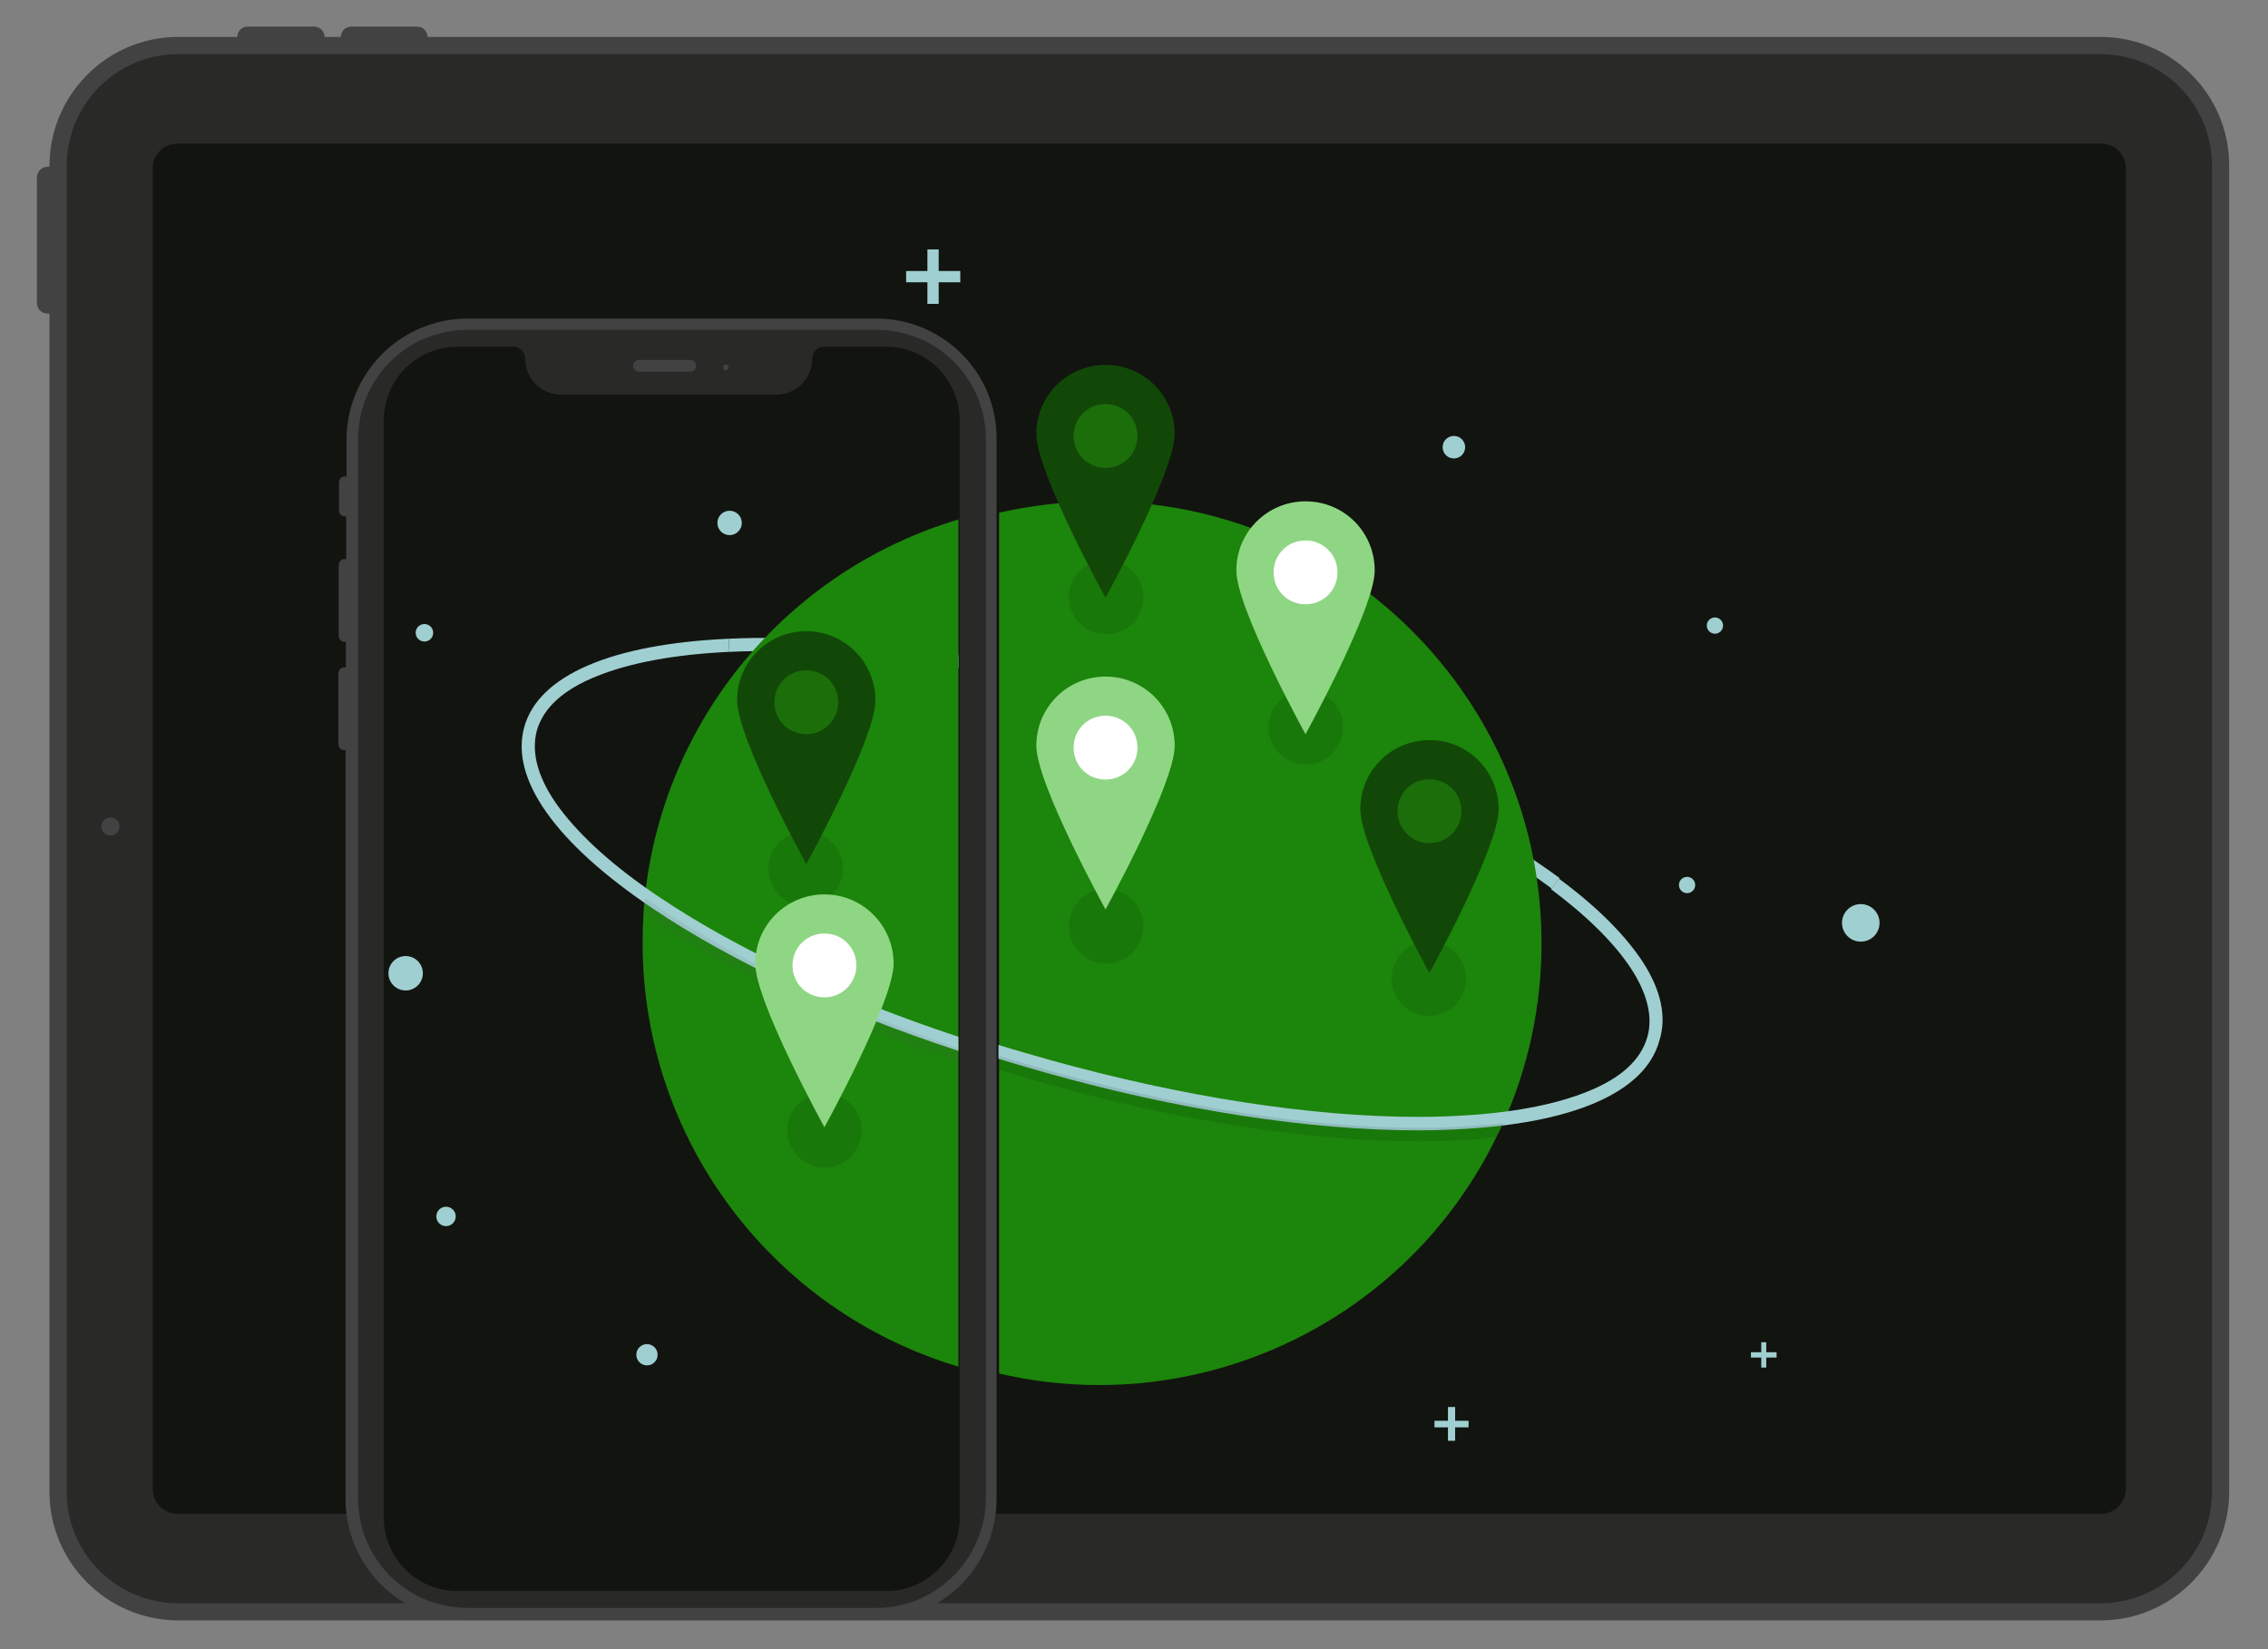 <?xml version="1.0" encoding="utf-8"?>
<!-- Generator: Adobe Illustrator 26.4.1, SVG Export Plug-In . SVG Version: 6.00 Build 0)  -->
<svg version="1.1" id="Layer_1" xmlns="http://www.w3.org/2000/svg" xmlns:xlink="http://www.w3.org/1999/xlink" x="0px" y="0px"
	 viewBox="0 0 724.6 527" style="enable-background:new 0 0 724.6 527;" xml:space="preserve">
<rect x="0" y="0" width="724.6" height="527" fill="#808080" stroke="none"/>
<style type="text/css">
	.st0{fill:#424242;}
	.st1{fill:#292928;}
	.st2{fill:#121410;}
	.st3{fill:#A0CFD1;}
	.st4{fill:#1C850B;}
	.st5{opacity:0.1;enable-background:new    ;}
	.st6{opacity:0.1;fill:#575656;enable-background:new    ;}
	.st7{fill:#F2F2F2;}
	.st8{fill:#FFFFFF;}
	.st9{fill:#8FD684;}
	.st10{fill:#1C6E0B;}
	.st11{fill:#114807;}
</style>
<path class="st0" d="M671.1,11.8H136.6c0-1.9-1.6-3.3-3.3-3.3h-21.1c-1.9,0-3.3,1.6-3.3,3.3h-5.2c0-1.9-1.6-3.3-3.4-3.3H79.1
	c-1.9,0-3.3,1.6-3.3,3.3H56.9c-22.6,0-41,18.4-41.1,41.1v0.4c-0.1,0-0.1,0-0.2,0h-0.4c-2,0-3.4,1.6-3.4,3.4l0,0v40.1
	c0,2,1.6,3.4,3.4,3.4l0,0h0.4c0.1,0,0.1,0,0.2,0v376.5c0,22.6,18.4,41,41.1,41.1h614.2c22.6,0,41-18.4,41.1-41.1V52.9
	C712.2,30.2,693.8,11.8,671.1,11.8z M699.8,476.8c0,15.8-12.9,28.7-28.7,28.7H56.9c-15.8,0-28.7-12.9-28.7-28.7V52.9
	c0-15.8,12.9-28.7,28.7-28.7h614.2c15.8,0,28.7,12.9,28.7,28.7V476.8L699.8,476.8z"/>
<path class="st1" d="M671.1,512.3H56.9c-19.6,0-35.6-15.9-35.6-35.6V52.9c0.1-19.6,15.9-35.6,35.6-35.6h614.2
	c19.6,0,35.6,15.9,35.6,35.6v424C706.7,496.4,690.7,512.3,671.1,512.3z"/>
<path class="st2" d="M671.3,483.7H56.7c-4.3,0-7.9-3.4-7.9-7.9V53.8c0-4.3,3.4-7.9,7.9-7.9h614.6c4.3,0,7.9,3.4,7.9,7.9v422.1
	C679.1,480.1,675.6,483.7,671.3,483.7z"/>
<circle class="st0" cx="35.3" cy="264.1" r="2.9"/>
<path class="st0" d="M280,101.8H149.4c-21.3,0-38.6,17.3-38.7,38.7v11.8c-1-0.3-2,0.3-2.3,1.3c0,0.2-0.1,0.3-0.1,0.5v9
	c0,1,0.8,1.9,1.8,1.9c0.2,0,0.3,0,0.5-0.1v13.8c-1-0.3-2,0.3-2.3,1.3c0,0.2-0.1,0.3-0.1,0.5v22.7c0,1,0.8,1.9,1.8,1.9
	c0.2,0,0.3,0,0.5-0.1v8.3c-1-0.3-2,0.3-2.3,1.3c0,0.2-0.1,0.3-0.1,0.5v22.7c0,1,0.8,1.9,1.8,1.9c0.2,0,0.3,0,0.5-0.1V479
	c0,21.3,17.3,38.6,38.7,38.7h130.6c21.3,0,38.6-17.3,38.7-38.7V140.4C318.6,119.1,301.3,101.8,280,101.8z M310.4,478.7
	c0,16.8-13.7,30.5-30.5,30.5H149.4c-16.8,0-30.5-13.7-30.5-30.5V140.4c0-16.8,13.7-30.5,30.5-30.5H280c16.8,0,30.5,13.7,30.5,30.5
	L310.4,478.7L310.4,478.7z"/>
<path class="st1" d="M280,513.8H149.4c-19.4,0-35-15.6-35-35V140.4c0-19.4,15.6-35,35-35H280c19.4,0,35,15.6,35,35v338.4
	C314.8,498.1,299.2,513.8,280,513.8z"/>
<path class="st2" d="M283.2,508.4h-137c-13.1,0-23.6-10.5-23.6-23.6V134.4c0-13.1,10.5-23.6,23.6-23.6H164c2.2,0,3.8,1.8,3.8,3.8
	c0,6.4,5.1,11.5,11.5,11.5H248c6.4,0,11.5-5.1,11.5-11.5c0-2.2,1.8-3.8,3.8-3.8h19.7c13.1,0,23.6,10.5,23.6,23.6v350.3
	C306.8,497.7,296.2,508.4,283.2,508.4z"/>
<path class="st0" d="M220.5,118.8h-16.3c-1,0-1.9-0.8-1.9-1.9c0-1,0.8-1.9,1.9-1.9l0,0h16.3c1,0,1.9,0.8,1.9,1.9
	S221.6,118.8,220.5,118.8z"/>
<circle class="st0" cx="231.9" cy="117.4" r="0.9"/>
<path class="st3" d="M232.8,204.1l0.2,4.2c21.5-1,46.6,0.9,73.2,5.3v-4.2C279.6,205,254.4,203.1,232.8,204.1z"/>
<path class="st4" d="M206,286.8c-0.2,1.7-0.3,3.2-0.4,4.8c-0.2,3.1-0.3,6.5-0.3,9.7c0,62.5,41.1,117.5,100.9,135.4V166
	C251.5,182.3,211.9,230,206,286.8z"/>
<circle class="st3" cx="135.6" cy="202.2" r="2.8"/>
<circle class="st3" cx="129.6" cy="311" r="5.5"/>
<circle class="st3" cx="233.1" cy="167.1" r="3.9"/>
<circle class="st3" cx="142.5" cy="388.7" r="3.1"/>
<circle class="st3" cx="206.7" cy="432.9" r="3.4"/>
<polygon class="st3" points="306.8,86.6 299.9,86.6 299.9,79.7 296.3,79.7 296.3,86.6 289.5,86.6 289.5,90.2 296.3,90.2 296.3,97.1 
	299.9,97.1 299.9,90.2 306.8,90.2 "/>
<circle class="st5" cx="257.4" cy="277.6" r="11.9"/>
<circle class="st5" cx="263.4" cy="361.2" r="11.9"/>
<path class="st3" d="M211,286.9c-14.6-9.7-25.4-19.5-32.2-28.6c-6.8-9.1-9.2-17.6-7.3-24.8c2.1-7.3,8.4-13.1,19.1-17.4
	c10.6-4.3,25-7,42.4-7.8l-0.2-4.2c-37.5,1.7-60.7,11.7-65.3,28.2s9.9,37.1,41.2,58.1c25.4,17.1,59.4,32.9,97.5,45.4v-4.5
	C269,319,235.8,303.5,211,286.9z"/>
<path class="st6" d="M211,290.3c-1.8-1.2-3.3-2.4-5-3.4c-0.2,1.7-0.3,3.2-0.4,4.8c1,0.7,2.1,1.4,3,2.2
	c25.4,17.1,59.4,32.9,97.5,45.4v-4.4C269,322.3,235.8,306.9,211,290.3z"/>
<path class="st3" d="M368.5,222.1c-16.6-4.6-33.1-8.4-49.1-11.4v4.2c15.6,2.9,31.7,6.6,47.9,11.1c51.7,14.5,98.5,35.6,128.4,57.9
	l2.6-3.3C467.9,258.2,420.6,236.8,368.5,222.1z"/>
<path class="st4" d="M492.5,301.4c0-78-63.4-141.3-141.4-141.2c-10.7,0-21.4,1.3-31.9,3.6v275.1c64,14.9,130.1-16.4,158.9-75.6
	c0.8-1.5,1.5-3,2.2-4.5C488.4,340.7,492.5,321.3,492.5,301.4L492.5,301.4z"/>
<circle class="st7" cx="355.1" cy="133.2" r="1.7"/>
<circle class="st3" cx="464.5" cy="142.9" r="3.6"/>
<circle class="st3" cx="594.5" cy="294.9" r="6"/>
<circle class="st3" cx="547.9" cy="199.9" r="2.6"/>
<circle class="st3" cx="539" cy="282.8" r="2.6"/>
<polygon class="st3" points="469.2,454 464.9,454 464.9,449.6 462.6,449.6 462.6,454 458.3,454 458.3,456.1 462.6,456.1 
	462.6,460.4 464.9,460.4 464.9,456.1 469.2,456.1 "/>
<polygon class="st3" points="567.6,432.1 564.3,432.1 564.3,428.9 562.7,428.9 562.7,432.1 559.4,432.1 559.4,433.8 562.7,433.8 
	562.7,437 564.3,437 564.3,433.8 567.6,433.8 "/>
<circle class="st5" cx="353.4" cy="190.8" r="11.9"/>
<circle class="st5" cx="353.4" cy="296" r="11.9"/>
<circle class="st5" cx="417.2" cy="232.4" r="11.9"/>
<circle class="st5" cx="456.5" cy="312.7" r="11.9"/>
<path class="st3" d="M524.8,307.3c-5.6-8.5-14.5-17.5-26.7-26.5l-2.6,3.3c23.5,17.6,34.5,34.4,30.8,47.3
	c-2.1,7.3-8.4,13.1-19.1,17.4c-10.6,4.3-25,7-42.4,7.8c-3.6,0.2-7.6,0.3-11.5,0.3c-34.3,0-75.6-6.4-117.9-18.2
	c-5.5-1.6-11-3.1-16.4-4.8v4.4c5,1.6,10.1,3,15.2,4.5c42.6,12,84.3,18.4,119,18.4c3.9,0,7.9-0.1,11.6-0.3
	c37.5-1.7,60.7-11.7,65.3-28.2C532.6,325,530.7,316.4,524.8,307.3z"/>
<path class="st5" d="M465,360.1c-3.6,0.2-7.6,0.3-11.5,0.3c-34.2,0-75.6-6.4-117.9-18.2c-5.5-1.6-11-3.1-16.4-4.8v4.4
	c5,1.6,10.1,3,15.2,4.5c42.6,12,84.3,18.4,119,18.4c3.9,0,7.9-0.1,11.6-0.3c4.5-0.2,8.9-0.5,13.1-1c0.8-1.5,1.5-3,2.2-4.5
	C475.5,359.4,470.4,359.8,465,360.1z"/>
<circle class="st8" cx="417.1" cy="182.8" r="15.4"/>
<path class="st9" d="M417.1,160.2c-12.2,0-22.1,9.8-22.1,22.1c0,12.2,22.1,52.3,22.1,52.3s22.1-40.1,22.1-52.3
	C439.2,170,429.4,160.2,417.1,160.2z M417.1,193.1c-5.7,0-10.2-4.5-10.2-10.2s4.5-10.2,10.2-10.2c5.7,0,10.2,4.5,10.2,10.2
	S422.8,193.1,417.1,193.1L417.1,193.1L417.1,193.1z"/>
<circle class="st8" cx="353.2" cy="238.9" r="15.4"/>
<path class="st9" d="M353.2,216.2c-12.2,0-22.1,9.8-22.1,22.1c0,12.2,22.1,52.3,22.1,52.3s22.1-40.1,22.1-52.3
	C375.3,226.1,365.5,216.2,353.2,216.2z M353.2,249.1c-5.7,0-10.2-4.5-10.2-10.2s4.5-10.2,10.2-10.2c5.7,0,10.2,4.5,10.2,10.2
	S358.9,249.1,353.2,249.1L353.2,249.1L353.2,249.1z"/>
<circle class="st10" cx="353.2" cy="139.4" r="15.4"/>
<path class="st11" d="M353.2,116.6c-12.2,0-22.1,9.8-22.1,22.1c0,12.2,22.1,52.3,22.1,52.3s22.1-40.1,22.1-52.3
	S365.5,116.6,353.2,116.6z M353.2,149.5c-5.7,0-10.2-4.5-10.2-10.2c0-5.7,4.5-10.2,10.2-10.2c5.7,0,10.2,4.5,10.2,10.2
	S358.9,149.5,353.2,149.5L353.2,149.5L353.2,149.5z"/>
<circle class="st10" cx="456.7" cy="259.3" r="15.4"/>
<path class="st11" d="M456.7,236.5c-12.2,0-22.1,9.8-22.1,22.1c0,12.2,22.1,52.3,22.1,52.3s22.1-40.1,22.1-52.3
	C478.8,246.4,469,236.5,456.7,236.5z M456.7,269.4c-5.7,0-10.2-4.5-10.2-10.2c0-5.7,4.5-10.2,10.2-10.2c5.7,0,10.2,4.5,10.2,10.2
	C466.9,264.9,462.4,269.4,456.7,269.4L456.7,269.4L456.7,269.4z"/>
<ellipse class="st10" cx="257.6" cy="224.5" rx="15.4" ry="15.4"/>
<path class="st11" d="M257.6,201.7c-12.2,0-22.1,9.8-22.1,22.1c0,12.2,22.1,52.3,22.1,52.3s22.1-40.1,22.1-52.3
	C279.7,211.6,269.8,201.7,257.6,201.7z M257.6,234.6c-5.7,0-10.2-4.5-10.2-10.2c0-5.7,4.5-10.2,10.2-10.2c5.7,0,10.2,4.5,10.2,10.2
	l0,0C267.8,230,263.3,234.6,257.6,234.6L257.6,234.6z"/>
<circle class="st8" cx="263.4" cy="308.6" r="15.4"/>
<path class="st9" d="M263.4,285.8c-12.2,0-22.1,9.8-22.1,22.1c0,12.2,22.1,52.3,22.1,52.3s22.1-40.1,22.1-52.3
	C285.5,295.7,275.6,285.8,263.4,285.8z M263.4,318.7c-5.7,0-10.2-4.5-10.2-10.2c0-5.7,4.5-10.2,10.2-10.2c5.7,0,10.2,4.5,10.2,10.2
	l0,0C273.6,314.1,269.1,318.7,263.4,318.7L263.4,318.7z"/>
</svg>
